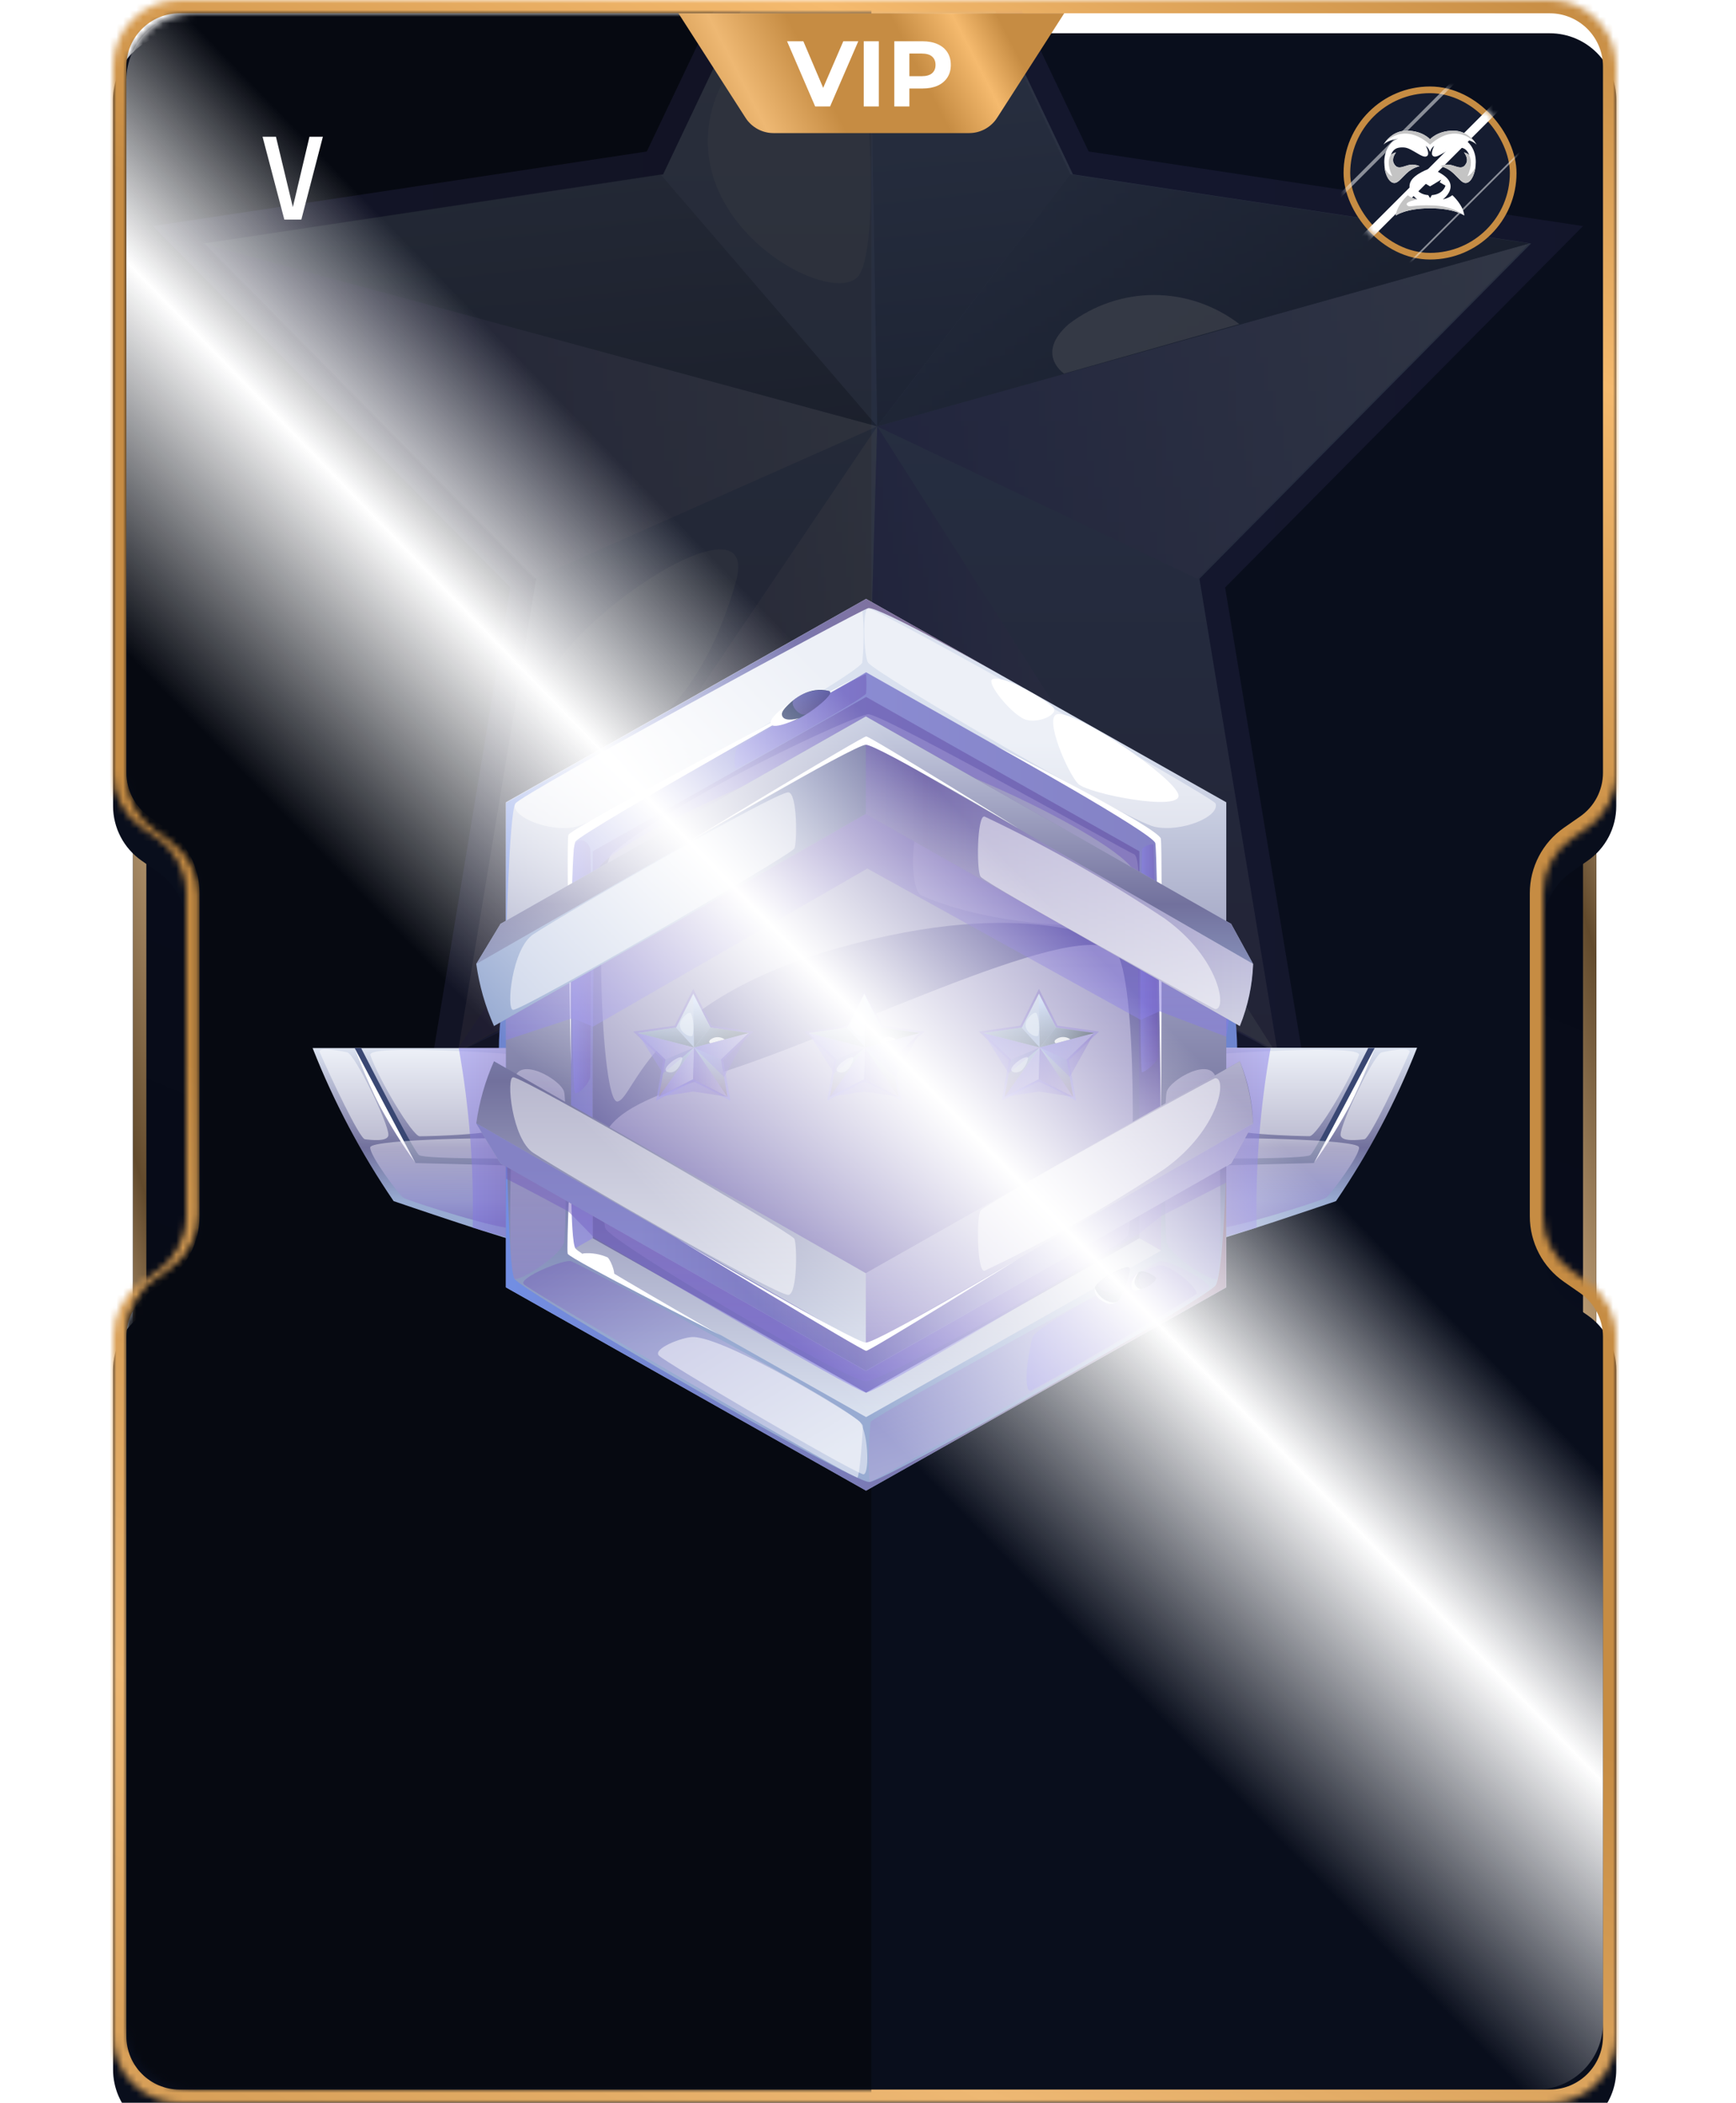 <svg width="261" height="316" viewBox="0 0 261 316" fill="none" xmlns="http://www.w3.org/2000/svg">
<g filter="url(#filter0_b_6297_50506)">
<path d="M25 309.983C22.239 309.983 20 307.745 20 304.983L20 12C20 9.238 22.239 7 25 7L57 7L57 309.983L25 309.983Z" fill="url(#paint0_linear_6297_50506)"/>
<path d="M25 308.983C22.791 308.983 21 307.193 21 304.983L21 12C21 9.791 22.791 8 25 8L56 8L56 308.983L25 308.983Z" stroke="url(#paint1_linear_6297_50506)" stroke-width="2"/>
</g>
<g filter="url(#filter1_b_6297_50506)">
<path d="M235 7C237.761 7 240 9.239 240 12L240 304.984C240 307.745 237.761 309.984 235 309.984L203 309.984L203 7L235 7Z" fill="url(#paint2_linear_6297_50506)"/>
<path d="M235 8C237.209 8 239 9.791 239 12L239 304.984C239 307.193 237.209 308.984 235 308.984L204 308.984L204 8L235 8Z" stroke="url(#paint3_linear_6297_50506)" stroke-width="2"/>
</g>
<mask id="path-5-inside-1_6297_50506" fill="white">
<path fill-rule="evenodd" clip-rule="evenodd" d="M17 10C17 4.477 21.477 0 27 0H233C238.523 0 243 4.477 243 10V116.123C243 119.396 241.398 122.462 238.711 124.332L236.289 126.016C233.602 127.885 232 130.952 232 134.225V157V160V182.775C232 186.048 233.602 189.115 236.289 190.984L238.711 192.668C241.398 194.538 243 197.604 243 200.877V306C243 311.523 238.523 316 233 316H27C21.477 316 17 311.523 17 306V200.877C17 197.604 18.602 194.538 21.289 192.668L23.711 190.984C26.398 189.115 28 186.048 28 182.775L28 160V157L28 134.225C28 130.952 26.398 127.885 23.711 126.016L21.289 124.332C18.602 122.462 17 119.396 17 116.123V10Z"/>
</mask>
<g filter="url(#filter2_i_6297_50506)">
<path fill-rule="evenodd" clip-rule="evenodd" d="M17 10C17 4.477 21.477 0 27 0H233C238.523 0 243 4.477 243 10V116.123C243 119.396 241.398 122.462 238.711 124.332L236.289 126.016C233.602 127.885 232 130.952 232 134.225V157V160V182.775C232 186.048 233.602 189.115 236.289 190.984L238.711 192.668C241.398 194.538 243 197.604 243 200.877V306C243 311.523 238.523 316 233 316H27C21.477 316 17 311.523 17 306V200.877C17 197.604 18.602 194.538 21.289 192.668L23.711 190.984C26.398 189.115 28 186.048 28 182.775L28 160V157L28 134.225C28 130.952 26.398 127.885 23.711 126.016L21.289 124.332C18.602 122.462 17 119.396 17 116.123V10Z" fill="#090E1C"/>
</g>
<path d="M28 160H30H28ZM28 157H26H28ZM21.289 124.332L22.431 122.69L21.289 124.332ZM21.289 192.668L20.147 191.026L21.289 192.668ZM238.711 192.668L237.569 194.31L238.711 192.668ZM23.711 126.016L22.569 127.658L23.711 126.016ZM236.289 126.016L235.147 124.374L236.289 126.016ZM238.711 124.332L239.853 125.974L238.711 124.332ZM236.289 190.984L237.431 189.342L236.289 190.984ZM23.711 190.984L24.853 192.626L23.711 190.984ZM233 -2H27V2H233V-2ZM245 116.123V10H241V116.123H245ZM237.431 127.658L239.853 125.974L237.569 122.69L235.147 124.374L237.431 127.658ZM234 157V134.225H230V157H234ZM234 160V157H230V160H234ZM234 182.775V160H230V182.775H234ZM239.853 191.026L237.431 189.342L235.147 192.626L237.569 194.31L239.853 191.026ZM245 306V200.877H241V306H245ZM27 318H233V314H27V318ZM15 200.877V306H19V200.877H15ZM22.431 194.31L24.853 192.626L22.569 189.342L20.147 191.026L22.431 194.31ZM30 182.775L30 160H26L26 182.775H30ZM30 160V157H26V160H30ZM30 157L30 134.225H26L26 157H30ZM24.853 124.374L22.431 122.69L20.147 125.974L22.569 127.658L24.853 124.374ZM15 10V116.123H19V10H15ZM22.431 122.69C20.282 121.194 19 118.741 19 116.123H15C15 120.051 16.923 123.73 20.147 125.974L22.431 122.69ZM19 200.877C19 198.259 20.282 195.806 22.431 194.31L20.147 191.026C16.923 193.27 15 196.949 15 200.877H19ZM27 314C22.582 314 19 310.418 19 306H15C15 312.627 20.373 318 27 318V314ZM241 306C241 310.418 237.418 314 233 314V318C239.627 318 245 312.627 245 306H241ZM237.569 194.31C239.718 195.806 241 198.259 241 200.877H245C245 196.949 243.077 193.27 239.853 191.026L237.569 194.31ZM30 134.225C30 130.297 28.077 126.618 24.853 124.374L22.569 127.658C24.718 129.153 26 131.606 26 134.225H30ZM235.147 124.374C231.923 126.618 230 130.297 230 134.225H234C234 131.606 235.282 129.153 237.431 127.658L235.147 124.374ZM241 116.123C241 118.741 239.718 121.194 237.569 122.69L239.853 125.974C243.077 123.73 245 120.051 245 116.123H241ZM230 182.775C230 186.703 231.923 190.382 235.147 192.626L237.431 189.342C235.282 187.847 234 185.394 234 182.775H230ZM27 -2C20.373 -2 15 3.373 15 10H19C19 5.582 22.582 2 27 2V-2ZM24.853 192.626C28.077 190.382 30 186.703 30 182.775H26C26 185.394 24.718 187.847 22.569 189.342L24.853 192.626ZM233 2C237.418 2 241 5.582 241 10H245C245 3.373 239.627 -2 233 -2V2Z" fill="url(#paint4_linear_6297_50506)" mask="url(#path-5-inside-1_6297_50506)"/>
<mask id="mask0_6297_50506" style="mask-type:alpha" maskUnits="userSpaceOnUse" x="19" y="2" width="222" height="312">
<path fill-rule="evenodd" clip-rule="evenodd" d="M19 12C19 6.477 23.477 2 29 2H231C236.523 2 241 6.477 241 12V116.602C241 119.867 239.406 122.927 236.73 124.798L234.465 126.382C231.789 128.253 230.195 131.312 230.195 134.577V157.013V159.975V182.41C230.195 185.675 231.789 188.735 234.465 190.606L236.73 192.19C239.406 194.061 241 197.12 241 200.385V304C241 309.523 236.523 314 231 314H29C23.477 314 19 309.523 19 304V200.386C19 197.121 20.594 194.062 23.27 192.191L25.537 190.606C28.213 188.735 29.807 185.675 29.807 182.41L29.807 157.013L29.807 134.577C29.807 131.312 28.213 128.253 25.537 126.382L23.27 124.796C20.594 122.925 19 119.866 19 116.601V12Z" fill="#090E1C"/>
</mask>
<g mask="url(#mask0_6297_50506)">
<rect x="18" y="317" width="317" height="113" transform="rotate(-90 18 317)" fill="#060911"/>
<g style="mix-blend-mode:hard-light" opacity="0.2">
<path style="mix-blend-mode:multiply" opacity="0.5" d="M130.461 128.767L64.028 165L76.73 88.281L23 33.972L97.244 22.767L130.461 -47L163.677 22.767L238 33.972L184.191 88.281L196.894 165L130.461 128.767Z" fill="url(#paint5_linear_6297_50506)"/>
<path d="M230.195 36.59L194.375 31.192L184.591 29.72L161.316 26.203L130.467 -38.575L99.696 26.203L30.738 36.59L80.603 86.973L68.847 158.13L130.467 124.514L192.087 158.13L180.331 86.973L230.195 36.59Z" fill="url(#paint6_linear_6297_50506)"/>
<path style="mix-blend-mode:multiply" opacity="0.5" d="M30.43 36.591L131.894 64.072L80.294 86.974L30.43 36.591Z" fill="url(#paint7_linear_6297_50506)"/>
<path style="mix-blend-mode:multiply" opacity="0.5" d="M229.875 36.591L131.883 64.072L180.011 86.974L229.875 36.591Z" fill="url(#paint8_linear_6297_50506)"/>
<path style="mix-blend-mode:multiply" opacity="0.5" d="M130.144 124.516L131.88 64.073L68.445 158.132L130.144 124.516Z" fill="url(#paint9_linear_6297_50506)"/>
<path style="mix-blend-mode:multiply" opacity="0.5" d="M191.772 158.132L131.888 64.073L130.152 124.516L191.772 158.132Z" fill="url(#paint10_linear_6297_50506)"/>
<path style="mix-blend-mode:color-dodge" opacity="0.5" d="M130.152 -38.575L131.888 64.071L160.923 26.203L130.152 -38.575Z" fill="url(#paint11_linear_6297_50506)"/>
<path style="mix-blend-mode:color-dodge" opacity="0.5" d="M229.875 36.59L131.883 64.072L160.918 26.203L229.875 36.59Z" fill="url(#paint12_linear_6297_50506)"/>
<path style="mix-blend-mode:color-dodge" opacity="0.5" d="M229.875 36.59L131.883 64.072L160.918 26.203L229.875 36.59Z" fill="url(#paint13_linear_6297_50506)"/>
<path style="mix-blend-mode:color-dodge" opacity="0.5" d="M99.309 26.203L131.894 64.072L30.43 36.59L99.309 26.203Z" fill="url(#paint14_linear_6297_50506)"/>
<g style="mix-blend-mode:color-dodge" opacity="0.8">
<path d="M160.686 48.697C155.558 53.195 159.976 56.14 159.976 56.14L186.328 48.697C182.614 45.86 178.121 44.33 173.507 44.33C168.894 44.33 164.401 45.86 160.686 48.697Z" fill="white"/>
</g>
<path style="mix-blend-mode:multiply" opacity="0.5" d="M68.848 158.131C68.848 158.131 115.556 135.312 130.468 128.932L192.246 158.131L130.626 124.516L68.848 158.131Z" fill="url(#paint15_linear_6297_50506)"/>
<g style="mix-blend-mode:soft-light" opacity="0.4">
<path d="M107.498 14.998C100.95 33.809 125.961 46.978 129.274 41.17C132.588 35.363 130.537 3.056 126.276 -1.36C122.016 -5.777 110.181 7.309 107.498 14.998Z" fill="#F7FFFF"/>
</g>
<g style="mix-blend-mode:soft-light" opacity="0.4">
<path d="M87.068 111.592C100.402 113.392 107.818 97.77 110.737 87.055C115.077 69.634 63.003 108.157 87.068 111.592Z" fill="#F7FFFF"/>
</g>
</g>
</g>
<g filter="url(#filter3_f_6297_50506)">
<ellipse cx="130.5" cy="158" rx="55.5" ry="52" fill="#6E85CF"/>
</g>
<rect x="202" y="13" width="26" height="26" rx="13" fill="#151C30"/>
<rect x="202.5" y="13.5" width="25" height="25" rx="12.5" stroke="#C68C43"/>
<g style="mix-blend-mode:soft-light">
<mask id="mask1_6297_50506" style="mask-type:alpha" maskUnits="userSpaceOnUse" x="202" y="13" width="26" height="26">
<rect x="202" y="13" width="26" height="26" rx="13" fill="#101520"/>
</mask>
<g mask="url(#mask1_6297_50506)">
<g filter="url(#filter4_f_6297_50506)">
<path d="M198.387 42.666L231.147 9.906" stroke="white" stroke-width="0.52"/>
</g>
<g filter="url(#filter5_f_6297_50506)">
<path d="M193.73 47.32L235.798 5.252" stroke="white" stroke-width="1.3"/>
</g>
<g filter="url(#filter6_f_6297_50506)">
<path d="M193.73 47.32L235.798 5.252" stroke="white" stroke-width="1.3"/>
</g>
<g opacity="0.5" filter="url(#filter7_f_6297_50506)">
<path d="M193.188 37.7L225.947 4.94" stroke="white" stroke-width="0.52"/>
</g>
<g opacity="0.5" filter="url(#filter8_f_6297_50506)">
<path d="M202 49.426L234.76 16.666" stroke="white" stroke-width="0.26"/>
</g>
</g>
</g>
<path d="M218.353 29.332C217.693 29.835 216.932 29.956 216.932 29.956C217.47 29.564 218.51 28.464 217.907 27.271C217.304 26.077 215.001 25.304 215.001 25.304C215.001 25.304 212.699 26.078 212.094 27.271C211.49 28.464 212.531 29.564 213.07 29.956C213.07 29.956 212.308 29.835 211.649 29.331C211.649 29.331 210.033 30.748 209.848 32.39C209.848 32.39 211.324 31.299 215.001 31.299C218.678 31.299 220.155 32.39 220.155 32.39C219.968 30.749 218.353 29.332 218.353 29.332ZM215.271 29.322L215.001 29.77L214.732 29.322C212.996 29.192 212.68 27.896 212.68 27.896L213.543 27.393L213.309 26.983L214.999 28.008L216.692 26.983L216.458 27.393L217.321 27.896C217.321 27.896 217.006 29.192 215.27 29.322H215.271Z" fill="white"/>
<path d="M219.754 20.824C219.754 20.824 221.275 21 222 21.735C222 21.735 220.877 19.635 218.5 19.635C216.123 19.635 215 20.926 215 20.926C215 20.926 213.877 19.635 211.5 19.635C209.124 19.635 208 21.735 208 21.735C208.724 21 210.247 20.824 210.247 20.824C209.04 21.178 208.11 22.62 208.121 24.346C208.131 26.073 208.798 27.31 209.458 27.469C210.117 27.628 210.469 26.995 211.454 26.064C212.438 25.133 213.44 24.986 213.44 24.986C212.447 24.54 211.788 24.8 211.128 25.014C210.469 25.227 209.931 25.302 209.55 24.531C209.17 23.76 209.894 22.914 209.894 22.914C209.485 22.979 209.096 23.305 209.096 23.305C209.467 22.422 209.94 22.18 210.711 22.152C211.481 22.125 211.834 22.329 212.642 22.784C213.449 23.24 214.155 23.769 214.573 23.425C214.991 23.081 214.369 21.92 214.369 21.92C214.824 22.218 215 22.84 215 22.84C215 22.84 215.177 22.218 215.631 21.92C215.631 21.92 215.007 23.081 215.427 23.425C215.847 23.769 216.551 23.239 217.358 22.784C218.166 22.329 218.519 22.125 219.289 22.152C220.06 22.18 220.533 22.424 220.903 23.306C220.903 23.306 220.513 22.981 220.105 22.915C220.105 22.915 220.829 23.761 220.449 24.532C220.068 25.303 219.53 25.229 218.871 25.015C218.211 24.801 217.552 24.541 216.558 24.987C216.558 24.987 217.561 25.136 218.545 26.065C219.529 26.994 219.882 27.626 220.541 27.47C221.201 27.314 221.868 26.076 221.879 24.348C221.889 22.619 220.96 21.178 219.754 20.824Z" fill="white"/>
<path d="M218.503 19.635C216.124 19.635 214.999 20.936 214.999 20.936C214.999 20.936 213.874 19.635 211.495 19.635C209.724 19.635 208.648 20.806 208.215 21.404C209.141 20.495 211.616 18.762 215 21.739C218.385 18.762 220.859 20.495 221.786 21.404C221.35 20.806 220.274 19.635 218.503 19.635Z" fill="#C4C4C4"/>
<path d="M211.094 25.007C210.433 25.221 209.893 25.296 209.512 24.522C209.13 23.748 209.856 22.898 209.856 22.898C209.528 22.951 209.212 23.17 209.1 23.256C208.767 23.812 208.537 24.82 209.319 26.476C209.319 26.476 208.65 26.278 208.129 25.121C208.299 26.437 208.861 27.336 209.419 27.47C210.08 27.627 210.433 26.994 211.42 26.059C212.407 25.124 213.411 24.977 213.411 24.977C212.415 24.531 211.754 24.792 211.094 25.007Z" fill="#C4C4C4"/>
<path d="M220.62 26.475C221.41 24.8 221.167 23.788 220.83 23.236C220.7 23.141 220.405 22.947 220.099 22.898C220.099 22.898 220.825 23.747 220.443 24.521C220.062 25.295 219.523 25.22 218.863 25.006C218.203 24.791 217.542 24.53 216.547 24.978C216.547 24.978 217.551 25.127 218.537 26.059C219.523 26.992 219.876 27.627 220.536 27.47C221.098 27.335 221.666 26.418 221.829 25.08C221.306 26.273 220.62 26.475 220.62 26.475Z" fill="#C4C4C4"/>
<path d="M220.152 32.371C219.559 31.916 218.047 30.979 215.54 30.875C212.211 30.736 211.904 31.279 211.528 30.805C211.152 30.331 213.07 29.964 213.07 29.964C213.07 29.964 212.308 29.843 211.649 29.341C211.649 29.341 210.033 30.754 209.848 32.39C209.848 32.39 211.324 31.302 215.001 31.302C218.678 31.302 220.155 32.39 220.155 32.39C220.154 32.385 220.153 32.377 220.152 32.371Z" fill="#C4C4C4"/>
<path d="M78.684 186.675C78.556 187.12 59.181 180.493 59.181 180.493C54.264 173.29 50.179 165.577 47 157.494H80.08L78.684 186.675Z" fill="url(#paint16_linear_6297_50506)"/>
<path d="M53.312 157.494C53.312 157.494 61.034 173.073 62.459 174.771L79.17 175.203V174.089C79.17 174.089 63.869 174.215 63 173.574C62.131 172.934 54.295 157.494 54.295 157.494H53.312Z" fill="#394773"/>
<path d="M53.312 157.494L62.459 174.771C60.476 172.003 58.672 169.115 57.059 166.126C55.022 162.13 53.312 157.494 53.312 157.494Z" fill="white"/>
<g style="mix-blend-mode:soft-light" opacity="0.5">
<path d="M55.675 158.553C56.971 162.27 62.043 170.749 63.097 170.749C64.151 170.749 76.432 170.54 77.557 168.813C78.683 167.087 79.666 158.734 78.683 158.567C77.7 158.4 55.105 156.826 55.675 158.553Z" fill="white"/>
</g>
<g style="mix-blend-mode:soft-light" opacity="0.5">
<path d="M48.081 158.135C49.663 161.796 54.05 171.082 54.863 171.194C55.675 171.305 58.396 171.639 58.396 170.525C58.396 168.743 53.338 158.371 52.199 158.135C51.059 157.898 47.697 157.244 48.081 158.135Z" fill="white"/>
</g>
<path style="mix-blend-mode:multiply" opacity="0.5" d="M55.663 172.405C55.521 173.56 59.938 179.505 60.664 179.992C61.391 180.479 76.25 185.157 77.219 184.489C78.187 183.821 78.714 171.555 77.902 171.193C77.09 170.831 55.834 171.138 55.663 172.405Z" fill="url(#paint17_linear_6297_50506)"/>
<path style="mix-blend-mode:multiply" opacity="0.5" d="M68.969 157.495C70.567 166.405 71.268 175.447 71.063 184.49L78.685 186.676L80.109 157.439L68.969 157.495Z" fill="url(#paint18_linear_6297_50506)"/>
<path d="M181.3 186.676C181.442 187.121 200.86 180.494 200.86 180.494C205.788 173.275 209.878 165.543 213.055 157.439H179.918L181.3 186.676Z" fill="url(#paint19_linear_6297_50506)"/>
<path d="M206.688 157.494C206.688 157.494 198.952 173.073 197.542 174.771L180.816 175.203V174.089C180.816 174.089 196.131 174.215 197 173.574C197.869 172.934 205.705 157.494 205.705 157.494H206.688Z" fill="#394773"/>
<path d="M206.689 157.494L197.543 174.771C199.525 172.005 201.323 169.117 202.928 166.126C204.965 162.13 206.689 157.494 206.689 157.494Z" fill="white"/>
<g style="mix-blend-mode:soft-light" opacity="0.5">
<path d="M204.325 158.552C203.042 162.269 197.956 170.734 196.888 170.734C195.819 170.734 183.568 170.525 182.428 168.798C181.288 167.072 180.334 158.719 181.302 158.552C182.271 158.385 204.894 156.826 204.325 158.552Z" fill="white"/>
</g>
<g style="mix-blend-mode:soft-light" opacity="0.5">
<path d="M211.904 158.135C210.323 161.796 205.949 171.082 205.137 171.194C204.325 171.305 201.59 171.639 201.547 170.525C201.547 168.743 206.604 158.371 207.744 158.135C208.884 157.898 212.26 157.244 211.904 158.135Z" fill="white"/>
</g>
<path style="mix-blend-mode:multiply" opacity="0.5" d="M204.324 172.405C204.481 173.56 200.05 179.505 199.338 179.992C198.625 180.479 183.766 185.157 182.769 184.489C181.772 183.821 181.344 171.555 182.099 171.193C182.854 170.831 204.167 171.138 204.324 172.405Z" fill="url(#paint20_linear_6297_50506)"/>
<path style="mix-blend-mode:multiply" opacity="0.5" d="M191.03 157.495C189.432 166.405 188.73 175.447 188.936 184.49L181.3 186.676L179.875 157.439L191.03 157.495Z" fill="url(#paint21_linear_6297_50506)"/>
<path d="M130.213 90L76.062 120.559V193.455L130.213 224L184.364 193.455V120.559L130.213 90Z" fill="url(#paint22_linear_6297_50506)"/>
<path d="M85.852 187.928V126.073L130.215 101.055L174.564 126.073V187.928L130.215 212.946L85.852 187.928Z" fill="url(#paint23_linear_6297_50506)"/>
<path d="M89.113 186.076V127.924L130.214 104.729L171.301 127.924V186.076L130.214 209.27L89.113 186.076Z" fill="#736FA8"/>
<g style="mix-blend-mode:soft-light" opacity="0.5">
<path d="M77.417 120.74C76.747 122.703 82.503 125.112 86.549 124.249C90.595 123.386 128.718 101.542 129.63 99.593C129.909 96.866 129.909 94.119 129.63 91.393C128.305 91.393 77.745 119.794 77.417 120.74Z" fill="white"/>
</g>
<g style="mix-blend-mode:soft-light" opacity="0.5">
<path d="M182.756 120.74C183.425 122.703 177.67 125.112 173.61 124.249C169.549 123.386 131.81 101.333 130.528 99.593C129.859 98.688 129.631 91.393 130.528 91.393C131.867 91.393 182.428 119.794 182.756 120.74Z" fill="white"/>
</g>
<path style="mix-blend-mode:multiply" opacity="0.5" d="M77.36 162.199C76.99 164.385 76.106 191.979 77.36 192.187C78.614 192.396 84.483 188.47 84.811 186.619C85.138 184.767 85.252 165.889 84.811 164.079C84.369 162.269 77.958 158.566 77.36 162.199Z" fill="url(#paint24_linear_6297_50506)"/>
<path style="mix-blend-mode:multiply" opacity="0.5" d="M182.854 162.199C183.21 164.385 184.108 191.979 182.854 192.187C181.601 192.396 175.731 188.47 175.403 186.619C175.076 184.767 174.962 165.889 175.403 164.079C175.845 162.269 182.242 158.566 182.854 162.199Z" fill="url(#paint25_linear_6297_50506)"/>
<path style="mix-blend-mode:multiply" opacity="0.5" d="M78.713 192.941C79.368 193.887 128.148 222.066 128.875 222.066C129.245 222.066 129.73 215.104 129.73 214.283C129.73 212.097 86.606 189.725 85.851 189.516C84.739 189.209 78.058 191.98 78.713 192.941Z" fill="url(#paint26_linear_6297_50506)"/>
<path style="mix-blend-mode:multiply" opacity="0.5" d="M181.787 193.678C181.132 194.624 131.454 222.705 130.714 222.705C130.531 219.694 130.588 216.673 130.884 213.67C132.452 212.124 173.624 189.724 174.351 189.515C175.462 189.209 182.457 192.717 181.787 193.678Z" fill="url(#paint27_linear_6297_50506)"/>
<path style="mix-blend-mode:multiply" opacity="0.5" d="M90.992 184.53C88.142 168.422 89.709 167.406 110.167 160.598C130.625 153.79 165.23 136.234 168.265 143.892C171.299 151.549 170.259 183.945 169.575 185.658C168.891 187.37 133.161 207.502 130.212 207.557C127.263 207.613 91.319 186.34 90.992 184.53Z" fill="url(#paint28_linear_6297_50506)"/>
<g style="mix-blend-mode:soft-light" opacity="0.3">
<path d="M170.418 128.327C169.705 128.146 132.565 107.18 130.527 107.333C128.49 107.486 102.661 119.306 92.062 128.216C89.213 130.597 90.267 166.181 92.874 165.527C95.481 164.873 97.433 150.491 126.168 142.417C154.404 134.551 166.671 141.358 169.776 142.597C170.645 142.904 172.07 128.717 170.418 128.327Z" fill="white"/>
</g>
<path style="mix-blend-mode:multiply" opacity="0.5" d="M85.852 187.927V126.071L130.215 101.012L174.564 126.071V187.927L171.302 186.062C171.302 186.062 171.501 132.309 170.319 130.624C166.045 124.61 133.278 109.978 127.893 111.606C122.508 113.235 93.217 125.431 89.94 130.527C88.843 132.253 89.114 186.076 89.114 186.076L85.852 187.927Z" fill="url(#paint29_linear_6297_50506)"/>
<g style="mix-blend-mode:soft-light" opacity="0.2">
<path d="M138.503 134.549C149.544 139.478 166.198 139.561 167.723 138.614C169.247 137.668 170.259 130.748 167.865 129.579C165.472 128.409 146.495 118.539 141.495 119.597C136.494 120.655 136.537 133.644 138.503 134.549Z" fill="white"/>
</g>
<path d="M76.062 142.765C76.062 142.598 76.533 122.202 77.487 120.74C78.442 119.278 129.045 91.796 130.527 91.392C132.008 90.989 150.999 101.736 150.999 101.736L130.213 90L76.077 120.629L76.062 142.765Z" fill="url(#paint30_linear_6297_50506)"/>
<path d="M149.574 111.983C149.574 111.983 173.366 125.209 173.694 126.699C174.021 128.189 174.548 168.159 174.548 168.159C174.548 168.159 174.776 127.785 174.548 126.073C174.32 124.36 149.574 111.983 149.574 111.983Z" fill="white"/>
<path d="M85.849 159.973C85.849 159.973 85.066 126.56 85.465 125.446C85.864 124.332 130.213 101.055 130.213 101.055C130.213 101.055 87.388 124.973 86.505 126.49C85.621 128.008 85.849 159.973 85.849 159.973Z" fill="white"/>
<path style="mix-blend-mode:multiply" d="M76.062 193.455L130.199 224L184.336 193.455V176.846C184.336 176.846 183.88 191.339 182.769 193.149C181.657 194.958 133.191 222.524 130.712 222.705C128.233 222.886 78.655 194.109 77.359 192.188C76.062 190.267 76.062 156.297 76.062 156.297V193.455Z" fill="url(#paint31_linear_6297_50506)"/>
<path d="M85.851 172.14C85.851 172.14 85.694 186.396 86.507 187.593C87.319 188.79 108.361 200.666 108.361 200.666C108.361 200.666 85.566 189.152 85.353 188.401C85.139 187.649 85.851 172.14 85.851 172.14Z" fill="white"/>
<g style="mix-blend-mode:soft-light" opacity="0.5">
<path d="M104.172 200.917C102.577 200.917 98.103 202.671 99.058 203.701C100.012 204.732 126.696 220.408 129.731 221.536C130.728 221.898 130.628 215.688 129.303 213.684C128.733 212.834 109.13 200.903 104.172 200.917Z" fill="white"/>
</g>
<path d="M149.276 102.029C147.98 102.377 152.325 107.723 154.391 108.196C156.456 108.67 159.292 107.236 158.309 106.261C157.326 105.287 151.299 101.5 149.276 102.029Z" fill="white"/>
<path d="M158.905 107.333C156.939 107.848 160.572 116.299 162.125 117.802C163.678 119.306 177.511 121.979 177.184 119.501C176.856 117.023 161.683 106.609 158.905 107.333Z" fill="white"/>
<path style="mix-blend-mode:multiply" opacity="0.5" d="M155.189 201.057C154.02 206.028 154.206 208.965 154.861 208.993C155.516 209.021 179.194 195.071 179.835 194.486C180.476 193.901 176.045 189.878 174.208 190.156C172.37 190.435 155.616 199.192 155.189 201.057Z" fill="url(#paint32_linear_6297_50506)"/>
<path style="mix-blend-mode:multiply" opacity="0.5" d="M88.726 127.493C88.156 125.822 86.404 125.836 86.247 127.701C86.09 129.567 85.805 164.219 86.504 164.275C87.202 164.33 88.669 162.632 88.726 161.838C88.783 161.045 88.997 128.3 88.726 127.493Z" fill="url(#paint33_linear_6297_50506)"/>
<path style="mix-blend-mode:multiply" opacity="0.5" d="M171.701 127.714C171.601 128.369 171.259 161.127 171.701 161.127C172.142 161.127 174.094 159.582 174.094 158.789C174.094 157.995 173.596 127.06 173.382 126.907C173.168 126.754 171.772 127.172 171.701 127.714Z" fill="url(#paint34_linear_6297_50506)"/>
<path style="mix-blend-mode:multiply" opacity="0.5" d="M130.214 104.2C130.214 104.84 111.123 115.477 110.682 115.477C110.24 115.477 110.397 112.609 111.01 112.219C111.622 111.829 130.071 100.97 130.214 101.332C130.278 102.287 130.278 103.245 130.214 104.2Z" fill="url(#paint35_linear_6297_50506)"/>
<path d="M169.59 190.406C168.379 190.406 164.262 192.703 164.576 193.845C164.889 194.987 167.425 196.226 168.08 195.557C168.736 194.889 170.388 190.434 169.59 190.406Z" fill="#394773"/>
<path d="M171.172 191.214C170.745 191.59 169.833 192.926 170.702 193.58C171.571 194.235 174.136 192.508 173.751 192.007C173.366 191.506 171.7 190.726 171.172 191.214Z" fill="#394773"/>
<path style="mix-blend-mode:multiply" opacity="0.5" d="M165.248 192.69C164.236 194.083 168.396 194.932 168.938 193.804C169.479 192.676 170.362 190.282 169.664 190.407C168.062 190.899 166.565 191.673 165.248 192.69Z" fill="url(#paint36_linear_6297_50506)"/>
<path d="M164.59 193.511C164.878 194.291 165.438 194.946 166.171 195.362C167.14 195.919 167.966 195.794 168.223 195.362C167.981 195.642 167.649 195.833 167.281 195.903C166.914 195.974 166.532 195.921 166.2 195.752C164.22 194.875 164.59 193.511 164.59 193.511Z" fill="#DAE1EF"/>
<path style="mix-blend-mode:multiply" opacity="0.5" d="M171.627 191.241C170.686 192.23 171.413 193.664 171.94 193.58C172.467 193.496 174.049 192.48 173.749 192.007C173.45 191.533 171.826 191.032 171.627 191.241Z" fill="url(#paint37_linear_6297_50506)"/>
<path d="M171.172 191.213C171.172 191.213 170.303 192.368 170.645 193.037C170.987 193.705 171.486 193.705 171.486 193.705C171.486 193.705 170.374 194.331 170.161 193.594C169.805 192.299 171.172 191.213 171.172 191.213Z" fill="#DAE1EF"/>
<path d="M124.628 103.839C121.778 103.088 119.357 104.925 118.074 106.345C116.792 107.765 117.519 108.615 119.129 108.336C120.738 108.058 125.867 104.16 124.628 103.839Z" fill="#394773"/>
<path style="mix-blend-mode:multiply" opacity="0.5" d="M124.629 103.838C123.712 103.658 122.765 103.68 121.857 103.904C120.95 104.129 120.106 104.548 119.386 105.133C118.603 105.815 120.141 107.736 121.196 107.332C122.25 106.929 125.541 104.13 124.629 103.838Z" fill="url(#paint38_linear_6297_50506)"/>
<path d="M118.817 105.606C118.817 105.606 115.526 107.723 115.882 108.767C116.239 109.811 120.156 107.904 120.156 107.904C120.156 107.904 118.105 108.558 117.635 107.667C117.165 106.776 118.817 105.606 118.817 105.606Z" fill="white"/>
<path d="M87.747 188.345C86.194 188.721 90.795 191.812 91.878 191.979C92.961 192.146 91.878 189.431 91.365 188.958C90.233 188.452 88.987 188.241 87.747 188.345Z" fill="white"/>
<path d="M130.173 191.325L74.27 159.472C72.947 162.446 72.05 165.585 71.606 168.799L75.253 174.828L130.173 205.999L185.093 174.828L188.398 168.799C188.299 165.6 187.623 162.442 186.404 159.472L130.173 191.325Z" fill="url(#paint39_linear_6297_50506)"/>
<path d="M75.253 174.827L71.606 168.799L130.173 202.323L188.398 168.799L185.093 174.827L130.173 205.999L75.253 174.827Z" fill="url(#paint40_linear_6297_50506)"/>
<path style="mix-blend-mode:multiply" opacity="0.5" d="M71.606 168.799L75.253 174.827L76.079 175.328V177.11C76.079 177.11 79.213 178.684 85.368 181.997C85.567 182.108 89.228 185.895 89.228 185.895C89.228 185.895 128.777 209.27 130.215 209.27C132.053 209.27 171.317 185.366 171.317 185.366C171.317 185.366 174.365 182.86 174.665 182.693L184.366 177.709V175.231L185.093 174.827L188.398 168.799L130.173 202.323L71.606 168.799Z" fill="url(#paint41_linear_6297_50506)"/>
<path style="mix-blend-mode:multiply" opacity="0.5" d="M130.172 191.325V202.324L188.397 168.799C188.244 165.606 187.571 162.457 186.403 159.472L130.172 191.325Z" fill="url(#paint42_linear_6297_50506)"/>
<g style="mix-blend-mode:soft-light" opacity="0.5">
<path d="M77.144 161.88C76.076 161.88 76.945 171.138 80.193 173.254C85.364 176.637 116.464 194.555 118.502 194.583C119.926 194.583 119.841 186.731 119.413 186.132C118.616 184.977 78.74 161.88 77.144 161.88Z" fill="white"/>
</g>
<g style="mix-blend-mode:soft-light" opacity="0.5">
<path d="M147.452 181.885C146.783 182.567 146.868 191.213 148.022 190.962C157.411 186.503 166.458 181.384 175.091 175.648C183.382 169.689 184.55 161.851 182.684 162.018C182.656 161.879 148.849 180.493 147.452 181.885Z" fill="white"/>
</g>
<path d="M101.691 186.062C101.691 186.062 128.446 201.753 130.184 201.753C131.922 201.753 153.264 189.07 153.264 189.07C153.264 189.07 130.84 202.992 130.227 202.992C129.615 202.992 101.691 186.062 101.691 186.062Z" fill="white"/>
<path d="M130.173 122.314L74.27 154.182C72.948 151.207 72.052 148.068 71.606 144.854L75.253 138.826L130.173 107.654L185.093 138.826L188.398 144.854C188.297 148.054 187.622 151.211 186.404 154.182L130.173 122.314Z" fill="url(#paint43_linear_6297_50506)"/>
<path d="M75.253 138.826L71.606 144.854L130.173 111.316L188.398 144.854L185.093 138.826L130.173 107.654L75.253 138.826Z" fill="url(#paint44_linear_6297_50506)"/>
<path style="mix-blend-mode:multiply" opacity="0.5" d="M130.172 122.315V111.316L188.397 144.855C188.244 148.048 187.571 151.197 186.403 154.182L130.172 122.315Z" fill="url(#paint45_linear_6297_50506)"/>
<g style="mix-blend-mode:soft-light" opacity="0.5">
<path d="M77.144 151.757C76.076 151.757 76.945 142.513 80.193 140.383C85.364 137 116.464 119.082 118.502 119.068C119.926 119.068 119.841 126.906 119.413 127.519C118.616 128.675 78.74 151.757 77.144 151.757Z" fill="white"/>
</g>
<g style="mix-blend-mode:soft-light" opacity="0.5">
<path d="M147.452 131.766C146.783 131.083 146.868 122.438 148.022 122.702C157.418 127.151 166.465 132.269 175.091 138.017C183.382 143.961 184.55 151.799 182.684 151.632C182.656 151.758 148.849 133.227 147.452 131.766Z" fill="white"/>
</g>
<path d="M101.691 127.59C101.691 127.59 128.446 111.914 130.184 111.914C131.922 111.914 153.264 124.583 153.264 124.583C153.264 124.583 130.84 110.661 130.227 110.661C129.615 110.661 101.691 127.59 101.691 127.59Z" fill="white"/>
<path style="mix-blend-mode:multiply" opacity="0.5" d="M76.062 153.166L130.171 122.314L184.763 153.249L184.364 155.783L174.335 151.968L171.485 153.249L130.399 130.515L89.155 154.28L86.078 152.999L76.062 156.298V153.166Z" fill="url(#paint46_linear_6297_50506)"/>
<path style="mix-blend-mode:multiply" opacity="0.5" d="M104.228 162.52L98.643 165.402L99.711 159.318L95.195 155.016L101.435 154.125L104.228 148.598L107.02 154.125L113.26 155.016L108.744 159.318L109.812 165.402L104.228 162.52Z" fill="url(#paint47_linear_6297_50506)"/>
<path d="M112.563 155.238L109.571 154.821L108.745 154.695L106.807 154.417L104.229 149.321L101.65 154.417L95.894 155.238L100.055 159.206L99.072 164.817L104.229 162.171L109.372 164.817L108.389 159.206L112.563 155.238Z" fill="url(#paint48_linear_6297_50506)"/>
<path style="mix-blend-mode:multiply" opacity="0.5" d="M95.867 155.24L104.344 157.412L100.041 159.208L95.867 155.24Z" fill="url(#paint49_linear_6297_50506)"/>
<path style="mix-blend-mode:multiply" opacity="0.5" d="M112.535 155.24L104.344 157.412L108.361 159.208L112.535 155.24Z" fill="url(#paint50_linear_6297_50506)"/>
<path style="mix-blend-mode:multiply" opacity="0.5" d="M104.2 162.172L104.343 157.41L99.043 164.817L104.2 162.172Z" fill="url(#paint51_linear_6297_50506)"/>
<path style="mix-blend-mode:multiply" opacity="0.5" d="M109.342 164.817L104.342 157.41L104.199 162.172L109.342 164.817Z" fill="url(#paint52_linear_6297_50506)"/>
<path style="mix-blend-mode:color-dodge" opacity="0.5" d="M104.199 149.321L104.342 157.41L106.778 154.417L104.199 149.321Z" fill="url(#paint53_linear_6297_50506)"/>
<path style="mix-blend-mode:color-dodge" opacity="0.5" d="M112.535 155.238L104.344 157.41L106.78 154.417L112.535 155.238Z" fill="url(#paint54_linear_6297_50506)"/>
<path style="mix-blend-mode:color-dodge" opacity="0.5" d="M112.535 155.238L104.344 157.41L106.78 154.417L112.535 155.238Z" fill="url(#paint55_linear_6297_50506)"/>
<path style="mix-blend-mode:color-dodge" opacity="0.5" d="M101.623 154.417L104.344 157.41L95.867 155.238L101.623 154.417Z" fill="url(#paint56_linear_6297_50506)"/>
<g style="mix-blend-mode:color-dodge" opacity="0.8">
<path d="M106.835 156.2C106.408 156.548 106.764 156.785 106.764 156.785L108.972 156.2C108.663 155.976 108.289 155.855 107.904 155.855C107.519 155.855 107.145 155.976 106.835 156.2Z" fill="white"/>
</g>
<path style="mix-blend-mode:multiply" opacity="0.5" d="M99.086 164.818C99.086 164.818 102.989 163.022 104.229 162.521L109.372 164.818L104.229 162.173L99.086 164.818Z" fill="url(#paint57_linear_6297_50506)"/>
<path style="mix-blend-mode:multiply" opacity="0.5" d="M95.867 155.24L104.344 157.412L99.685 161.324L95.867 155.24Z" fill="url(#paint58_linear_6297_50506)"/>
<path style="mix-blend-mode:multiply" opacity="0.5" d="M112.535 155.24L104.344 157.412L108.86 161.839L112.535 155.24Z" fill="url(#paint59_linear_6297_50506)"/>
<path style="mix-blend-mode:multiply" opacity="0.5" d="M99.07 164.817L104.342 157.41L109.371 164.817L104.228 164.023L99.07 164.817Z" fill="url(#paint60_linear_6297_50506)"/>
<g style="mix-blend-mode:soft-light" opacity="0.4">
<path d="M102.304 153.54C101.763 155.03 103.843 156.06 104.128 155.601C104.364 154.486 104.28 153.33 103.886 152.259C103.53 151.911 102.561 152.928 102.304 153.54Z" fill="#F7FFFF"/>
</g>
<g style="mix-blend-mode:soft-light" opacity="0.4">
<path d="M100.609 161.142C101.706 161.295 102.332 160.056 102.56 159.206C102.945 157.842 98.585 160.877 100.609 161.142Z" fill="#F7FFFF"/>
</g>
<path style="mix-blend-mode:multiply" opacity="0.5" d="M156.2 162.52L150.616 165.402L151.684 159.318L147.168 155.016L153.408 154.125L156.2 148.598L158.993 154.125L165.233 155.016L160.716 159.318L161.785 165.402L156.2 162.52Z" fill="url(#paint61_linear_6297_50506)"/>
<path d="M164.532 155.238L161.526 154.821L160.714 154.695L158.776 154.417L156.197 149.321L153.619 154.417L147.863 155.238L152.023 159.206L151.04 164.817L156.197 162.171L161.34 164.817L160.357 159.206L164.532 155.238Z" fill="url(#paint62_linear_6297_50506)"/>
<path style="mix-blend-mode:multiply" opacity="0.5" d="M147.836 155.24L156.313 157.412L151.996 159.208L147.836 155.24Z" fill="url(#paint63_linear_6297_50506)"/>
<path style="mix-blend-mode:multiply" opacity="0.5" d="M164.504 155.24L156.312 157.412L160.33 159.208L164.504 155.24Z" fill="url(#paint64_linear_6297_50506)"/>
<path style="mix-blend-mode:multiply" opacity="0.5" d="M156.169 162.172L156.311 157.41L151.012 164.817L156.169 162.172Z" fill="url(#paint65_linear_6297_50506)"/>
<path style="mix-blend-mode:multiply" opacity="0.5" d="M161.315 164.817L156.314 157.41L156.172 162.172L161.315 164.817Z" fill="url(#paint66_linear_6297_50506)"/>
<path style="mix-blend-mode:color-dodge" opacity="0.5" d="M156.172 149.321L156.314 157.41L158.75 154.417L156.172 149.321Z" fill="url(#paint67_linear_6297_50506)"/>
<path style="mix-blend-mode:color-dodge" opacity="0.5" d="M164.504 155.238L156.312 157.41L158.749 154.417L164.504 155.238Z" fill="url(#paint68_linear_6297_50506)"/>
<path style="mix-blend-mode:color-dodge" opacity="0.5" d="M164.504 155.238L156.312 157.41L158.749 154.417L164.504 155.238Z" fill="url(#paint69_linear_6297_50506)"/>
<path style="mix-blend-mode:color-dodge" opacity="0.5" d="M153.592 154.417L156.313 157.41L147.836 155.238L153.592 154.417Z" fill="url(#paint70_linear_6297_50506)"/>
<g style="mix-blend-mode:color-dodge" opacity="0.8">
<path d="M158.737 156.199C158.309 156.547 158.737 156.784 158.737 156.784L160.945 156.199C160.629 155.961 160.24 155.832 159.841 155.832C159.441 155.832 159.053 155.961 158.737 156.199Z" fill="white"/>
</g>
<path style="mix-blend-mode:multiply" opacity="0.5" d="M151 164.818C151 164.818 154.918 163.022 156.157 162.521L161.3 164.818L156.157 162.173L151 164.818Z" fill="url(#paint71_linear_6297_50506)"/>
<path style="mix-blend-mode:multiply" opacity="0.5" d="M147.836 155.24L156.313 157.412L151.654 161.324L147.836 155.24Z" fill="url(#paint72_linear_6297_50506)"/>
<path style="mix-blend-mode:multiply" opacity="0.5" d="M164.504 155.24L156.312 157.412L160.829 161.839L164.504 155.24Z" fill="url(#paint73_linear_6297_50506)"/>
<path style="mix-blend-mode:multiply" opacity="0.5" d="M151.043 164.817L156.314 157.41L161.343 164.817L156.2 164.023L151.043 164.817Z" fill="url(#paint74_linear_6297_50506)"/>
<g style="mix-blend-mode:soft-light" opacity="0.4">
<path d="M154.277 153.54C153.736 155.03 155.816 156.06 156.101 155.601C156.339 154.485 156.25 153.327 155.844 152.259C155.502 151.911 154.505 152.928 154.277 153.54Z" fill="#F7FFFF"/>
</g>
<g style="mix-blend-mode:soft-light" opacity="0.4">
<path d="M152.567 161.142C153.678 161.295 154.305 160.056 154.533 159.206C154.917 157.842 150.558 160.877 152.567 161.142Z" fill="#F7FFFF"/>
</g>
<path style="mix-blend-mode:multiply" opacity="0.5" d="M129.942 162.52L124.358 165.402L125.426 159.318L120.91 155.016L127.15 154.125L129.942 148.598L132.735 154.125L138.975 155.016L134.459 159.318L135.513 165.402L129.942 162.52Z" fill="url(#paint75_linear_6297_50506)"/>
<path d="M138.264 155.238L135.272 154.821L134.46 154.695L132.508 154.417L129.944 149.321L127.365 154.417L121.609 155.238L125.769 159.206L124.786 164.817L129.944 162.171L135.087 164.817L134.104 159.206L138.264 155.238Z" fill="url(#paint76_linear_6297_50506)"/>
<path style="mix-blend-mode:multiply" opacity="0.5" d="M121.582 155.24L130.059 157.412L125.742 159.208L121.582 155.24Z" fill="url(#paint77_linear_6297_50506)"/>
<path style="mix-blend-mode:multiply" opacity="0.5" d="M138.236 155.24L130.059 157.412L134.076 159.208L138.236 155.24Z" fill="url(#paint78_linear_6297_50506)"/>
<path style="mix-blend-mode:multiply" opacity="0.5" d="M129.915 162.172L130.057 157.41L124.758 164.817L129.915 162.172Z" fill="url(#paint79_linear_6297_50506)"/>
<path style="mix-blend-mode:multiply" opacity="0.5" d="M135.057 164.817L130.057 157.41L129.914 162.172L135.057 164.817Z" fill="url(#paint80_linear_6297_50506)"/>
<path style="mix-blend-mode:color-dodge" opacity="0.5" d="M129.914 149.321L130.057 157.41L132.478 154.417L129.914 149.321Z" fill="url(#paint81_linear_6297_50506)"/>
<path style="mix-blend-mode:color-dodge" opacity="0.5" d="M138.236 155.238L130.059 157.41L132.48 154.417L138.236 155.238Z" fill="url(#paint82_linear_6297_50506)"/>
<path style="mix-blend-mode:color-dodge" opacity="0.5" d="M138.236 155.238L130.059 157.41L132.48 154.417L138.236 155.238Z" fill="url(#paint83_linear_6297_50506)"/>
<path style="mix-blend-mode:color-dodge" opacity="0.5" d="M127.338 154.417L130.059 157.41L121.582 155.238L127.338 154.417Z" fill="url(#paint84_linear_6297_50506)"/>
<g style="mix-blend-mode:color-dodge" opacity="0.8">
<path d="M132.479 156.199C132.052 156.547 132.479 156.784 132.479 156.784L134.687 156.199C134.371 155.961 133.983 155.832 133.583 155.832C133.184 155.832 132.795 155.961 132.479 156.199Z" fill="white"/>
</g>
<path style="mix-blend-mode:multiply" opacity="0.5" d="M124.785 164.818C124.785 164.818 128.689 163.022 129.942 162.521L135.085 164.818L129.942 162.173L124.785 164.818Z" fill="url(#paint85_linear_6297_50506)"/>
<path style="mix-blend-mode:multiply" opacity="0.5" d="M121.582 155.24L130.059 157.412L125.4 161.324L121.582 155.24Z" fill="url(#paint86_linear_6297_50506)"/>
<path style="mix-blend-mode:multiply" opacity="0.5" d="M138.236 155.24L130.059 157.412L134.575 161.839L138.236 155.24Z" fill="url(#paint87_linear_6297_50506)"/>
<path style="mix-blend-mode:multiply" opacity="0.5" d="M124.785 164.817L130.056 157.41L135.085 164.817L129.942 164.023L124.785 164.817Z" fill="url(#paint88_linear_6297_50506)"/>
<g style="mix-blend-mode:soft-light" opacity="0.4">
<path d="M128.019 153.54C127.478 155.03 129.558 156.06 129.843 155.601C130.081 154.485 129.992 153.327 129.586 152.259C129.244 151.911 128.204 152.928 128.019 153.54Z" fill="#F7FFFF"/>
</g>
<g style="mix-blend-mode:soft-light" opacity="0.4">
<path d="M126.309 161.142C127.42 161.295 128.047 160.056 128.275 159.206C128.66 157.842 124.3 160.877 126.309 161.142Z" fill="#F7FFFF"/>
</g>
<path d="M102 2L112.087 17.702C113.006 19.134 114.591 20 116.293 20H145.707C147.409 20 148.994 19.134 149.913 17.702L160 2H102Z" fill="url(#paint89_linear_6297_50506)"/>
<path d="M122.558 16L118.33 6.2H120.78L124.476 14.88H123.034L126.786 6.2H129.04L124.798 16H122.558ZM129.858 16V6.2H132.126V16H129.858ZM134.452 16V6.2H138.694C139.571 6.2 140.327 6.345 140.962 6.634C141.597 6.914 142.087 7.32 142.432 7.852C142.777 8.384 142.95 9.019 142.95 9.756C142.95 10.484 142.777 11.114 142.432 11.646C142.087 12.178 141.597 12.589 140.962 12.878C140.327 13.158 139.571 13.298 138.694 13.298H135.712L136.72 12.276V16H134.452ZM136.72 12.528L135.712 11.45H138.568C139.268 11.45 139.791 11.301 140.136 11.002C140.481 10.703 140.654 10.288 140.654 9.756C140.654 9.215 140.481 8.795 140.136 8.496C139.791 8.197 139.268 8.048 138.568 8.048H135.712L136.72 6.97V12.528Z" fill="white"/>
<path d="M39.472 20.544H41.488L44.026 31.128L46.528 20.544H48.544L45.304 33H42.748L39.472 20.544Z" fill="white"/>
<g style="mix-blend-mode:overlay">
<g style="mix-blend-mode:color-dodge">
<path fill-rule="evenodd" clip-rule="evenodd" d="M19 12C19 6.477 23.477 2 29 2H231C236.523 2 241 6.477 241 12V120.562C241 123.615 239.506 126.474 237 128.217C234.494 129.961 233 132.82 233 135.873V159V162V185.127C233 188.18 234.494 191.039 237 192.783C239.506 194.526 241 197.385 241 200.438V304C241 309.523 236.523 314 231 314H29C23.477 314 19 309.523 19 304V202.182C19 198.908 20.602 195.842 23.289 193.973L24.711 192.984C27.398 191.115 29 188.048 29 184.775L29 162V159L29 136.225C29 132.952 27.398 129.885 24.711 128.016L23.289 127.027C20.602 125.158 19 122.092 19 118.818V12Z" fill="url(#paint90_linear_6297_50506)"/>
</g>
</g>
<defs>
<filter id="filter0_b_6297_50506" x="-6" y="-19" width="89" height="354.983" filterUnits="userSpaceOnUse" colorInterpolationFilters="sRGB">
<feFlood floodOpacity="0" result="BackgroundImageFix"/>
<feGaussianBlur in="BackgroundImageFix" stdDeviation="13"/>
<feComposite in2="SourceAlpha" operator="in" result="effect1_backgroundBlur_6297_50506"/>
<feBlend mode="normal" in="SourceGraphic" in2="effect1_backgroundBlur_6297_50506" result="shape"/>
</filter>
<filter id="filter1_b_6297_50506" x="177" y="-19" width="89" height="354.983" filterUnits="userSpaceOnUse" colorInterpolationFilters="sRGB">
<feFlood floodOpacity="0" result="BackgroundImageFix"/>
<feGaussianBlur in="BackgroundImageFix" stdDeviation="13"/>
<feComposite in2="SourceAlpha" operator="in" result="effect1_backgroundBlur_6297_50506"/>
<feBlend mode="normal" in="SourceGraphic" in2="effect1_backgroundBlur_6297_50506" result="shape"/>
</filter>
<filter id="filter2_i_6297_50506" x="17" y="0" width="226" height="320" filterUnits="userSpaceOnUse" colorInterpolationFilters="sRGB">
<feFlood floodOpacity="0" result="BackgroundImageFix"/>
<feBlend mode="normal" in="SourceGraphic" in2="BackgroundImageFix" result="shape"/>
<feColorMatrix in="SourceAlpha" type="matrix" values="0 0 0 0 0 0 0 0 0 0 0 0 0 0 0 0 0 0 127 0" result="hardAlpha"/>
<feOffset dy="5"/>
<feGaussianBlur stdDeviation="2"/>
<feComposite in2="hardAlpha" operator="arithmetic" k2="-1" k3="1"/>
<feColorMatrix type="matrix" values="0 0 0 0 0 0 0 0 0 0 0 0 0 0 0 0 0 0 0.25 0"/>
<feBlend mode="normal" in2="shape" result="effect1_innerShadow_6297_50506"/>
</filter>
<filter id="filter3_f_6297_50506" x="0" y="31" width="261" height="254" filterUnits="userSpaceOnUse" colorInterpolationFilters="sRGB">
<feFlood floodOpacity="0" result="BackgroundImageFix"/>
<feBlend mode="normal" in="SourceGraphic" in2="BackgroundImageFix" result="shape"/>
<feGaussianBlur stdDeviation="37.5" result="effect1_foregroundBlur_6297_50506"/>
</filter>
<filter id="filter4_f_6297_50506" x="196.019" y="7.539" width="37.497" height="37.495" filterUnits="userSpaceOnUse" colorInterpolationFilters="sRGB">
<feFlood floodOpacity="0" result="BackgroundImageFix"/>
<feBlend mode="normal" in="SourceGraphic" in2="BackgroundImageFix" result="shape"/>
<feGaussianBlur stdDeviation="1.092" result="effect1_foregroundBlur_6297_50506"/>
</filter>
<filter id="filter5_f_6297_50506" x="191.086" y="2.608" width="47.356" height="47.355" filterUnits="userSpaceOnUse" colorInterpolationFilters="sRGB">
<feFlood floodOpacity="0" result="BackgroundImageFix"/>
<feBlend mode="normal" in="SourceGraphic" in2="BackgroundImageFix" result="shape"/>
<feGaussianBlur stdDeviation="1.092" result="effect1_foregroundBlur_6297_50506"/>
</filter>
<filter id="filter6_f_6297_50506" x="191.086" y="2.608" width="47.356" height="47.355" filterUnits="userSpaceOnUse" colorInterpolationFilters="sRGB">
<feFlood floodOpacity="0" result="BackgroundImageFix"/>
<feBlend mode="normal" in="SourceGraphic" in2="BackgroundImageFix" result="shape"/>
<feGaussianBlur stdDeviation="1.092" result="effect1_foregroundBlur_6297_50506"/>
</filter>
<filter id="filter7_f_6297_50506" x="190.82" y="2.573" width="37.497" height="37.496" filterUnits="userSpaceOnUse" colorInterpolationFilters="sRGB">
<feFlood floodOpacity="0" result="BackgroundImageFix"/>
<feBlend mode="normal" in="SourceGraphic" in2="BackgroundImageFix" result="shape"/>
<feGaussianBlur stdDeviation="1.092" result="effect1_foregroundBlur_6297_50506"/>
</filter>
<filter id="filter8_f_6297_50506" x="199.722" y="14.39" width="37.313" height="37.311" filterUnits="userSpaceOnUse" colorInterpolationFilters="sRGB">
<feFlood floodOpacity="0" result="BackgroundImageFix"/>
<feBlend mode="normal" in="SourceGraphic" in2="BackgroundImageFix" result="shape"/>
<feGaussianBlur stdDeviation="1.092" result="effect1_foregroundBlur_6297_50506"/>
</filter>
<linearGradient id="paint0_linear_6297_50506" x1="13" y1="296.56" x2="134.492" y2="0.901" gradientUnits="userSpaceOnUse">
<stop stop-color="#060913"/>
<stop offset="0.137" stop-color="#070A16"/>
<stop offset="0.197" stop-color="#0D142E"/>
<stop offset="0.309" stop-color="#070B17"/>
<stop offset="0.491" stop-color="#080C1A"/>
<stop offset="0.661" stop-color="#0B1125"/>
<stop offset="1" stop-color="#101010"/>
</linearGradient>
<linearGradient id="paint1_linear_6297_50506" x1="43.5" y1="323.39" x2="109.599" y2="304.922" gradientUnits="userSpaceOnUse">
<stop stop-color="#EECCA2"/>
<stop offset="0.26" stop-color="#624A2C"/>
<stop offset="0.688" stop-color="#FFDAAB"/>
<stop offset="1" stop-color="#C68C43"/>
</linearGradient>
<linearGradient id="paint2_linear_6297_50506" x1="247" y1="20.423" x2="125.508" y2="316.082" gradientUnits="userSpaceOnUse">
<stop stop-color="#060913"/>
<stop offset="0.137" stop-color="#070A16"/>
<stop offset="0.197" stop-color="#0D142E"/>
<stop offset="0.309" stop-color="#070B17"/>
<stop offset="0.491" stop-color="#080C1A"/>
<stop offset="0.661" stop-color="#0B1125"/>
<stop offset="1" stop-color="#101010"/>
</linearGradient>
<linearGradient id="paint3_linear_6297_50506" x1="216.5" y1="-6.406" x2="150.401" y2="12.062" gradientUnits="userSpaceOnUse">
<stop stop-color="#EECCA2"/>
<stop offset="0.26" stop-color="#624A2C"/>
<stop offset="0.688" stop-color="#FFDAAB"/>
<stop offset="1" stop-color="#C68C43"/>
</linearGradient>
<linearGradient id="paint4_linear_6297_50506" x1="184.5" y1="-25.5" x2="1.5" y2="349.5" gradientUnits="userSpaceOnUse">
<stop stop-color="#C68C43"/>
<stop offset="0.12" stop-color="#F5BA6E"/>
<stop offset="0.286" stop-color="#C68C43"/>
<stop offset="0.562" stop-color="#C68C43"/>
<stop offset="0.771" stop-color="#EEB873"/>
<stop offset="1" stop-color="#C68C43"/>
</linearGradient>
<linearGradient id="paint5_linear_6297_50506" x1="23" y1="59" x2="238" y2="59" gradientUnits="userSpaceOnUse">
<stop stop-color="#8980EB"/>
<stop offset="1" stop-color="#705AB8"/>
</linearGradient>
<linearGradient id="paint6_linear_6297_50506" x1="130.467" y1="161.811" x2="130.467" y2="-71.864" gradientUnits="userSpaceOnUse">
<stop stop-color="#86759D"/>
<stop offset="0.39" stop-color="#98ABD2"/>
<stop offset="1" stop-color="#DAE1EF"/>
</linearGradient>
<linearGradient id="paint7_linear_6297_50506" x1="30.43" y1="61.782" x2="131.894" y2="61.782" gradientUnits="userSpaceOnUse">
<stop stop-color="#705AB8"/>
<stop offset="1" stop-color="white"/>
</linearGradient>
<linearGradient id="paint8_linear_6297_50506" x1="131.883" y1="61.782" x2="229.875" y2="61.782" gradientUnits="userSpaceOnUse">
<stop stop-color="#705AB8"/>
<stop offset="1" stop-color="white"/>
</linearGradient>
<linearGradient id="paint9_linear_6297_50506" x1="68.445" y1="111.103" x2="131.88" y2="111.103" gradientUnits="userSpaceOnUse">
<stop stop-color="#705AB8"/>
<stop offset="1" stop-color="white"/>
</linearGradient>
<linearGradient id="paint10_linear_6297_50506" x1="130.152" y1="111.103" x2="191.772" y2="111.103" gradientUnits="userSpaceOnUse">
<stop stop-color="#705AB8"/>
<stop offset="1" stop-color="white"/>
</linearGradient>
<linearGradient id="paint11_linear_6297_50506" x1="139.226" y1="-23.117" x2="154.05" y2="107.959" gradientUnits="userSpaceOnUse">
<stop stop-color="#BFD7FF"/>
<stop offset="1"/>
</linearGradient>
<linearGradient id="paint12_linear_6297_50506" x1="131.883" y1="45.178" x2="229.875" y2="45.178" gradientUnits="userSpaceOnUse">
<stop stop-color="#BFD7FF"/>
<stop offset="1"/>
</linearGradient>
<linearGradient id="paint13_linear_6297_50506" x1="172.753" y1="-26.879" x2="187.577" y2="104.116" gradientUnits="userSpaceOnUse">
<stop stop-color="#BFD7FF"/>
<stop offset="1"/>
</linearGradient>
<linearGradient id="paint14_linear_6297_50506" x1="74.219" y1="-15.755" x2="89.043" y2="115.239" gradientUnits="userSpaceOnUse">
<stop stop-color="#BFD7FF"/>
<stop offset="1"/>
</linearGradient>
<linearGradient id="paint15_linear_6297_50506" x1="68.848" y1="141.364" x2="192.088" y2="141.364" gradientUnits="userSpaceOnUse">
<stop stop-color="#8980EB"/>
<stop offset="1" stop-color="#705AB8"/>
</linearGradient>
<linearGradient id="paint16_linear_6297_50506" x1="63.54" y1="186.605" x2="63.54" y2="157.703" gradientUnits="userSpaceOnUse">
<stop offset="0.21" stop-color="#98ABD2"/>
<stop offset="0.49" stop-color="#72719D"/>
<stop offset="1" stop-color="#DAE1EF"/>
</linearGradient>
<linearGradient id="paint17_linear_6297_50506" x1="67.075" y1="183.723" x2="66.966" y2="170.163" gradientUnits="userSpaceOnUse">
<stop stop-color="#705AB8"/>
<stop offset="1" stop-color="white"/>
</linearGradient>
<linearGradient id="paint18_linear_6297_50506" x1="68.969" y1="172.085" x2="80.081" y2="172.085" gradientUnits="userSpaceOnUse">
<stop stop-color="#8980EB"/>
<stop offset="1" stop-color="#705AB8"/>
</linearGradient>
<linearGradient id="paint19_linear_6297_50506" x1="196.444" y1="186.606" x2="196.444" y2="157.704" gradientUnits="userSpaceOnUse">
<stop offset="0.21" stop-color="#98ABD2"/>
<stop offset="0.49" stop-color="#72719D"/>
<stop offset="1" stop-color="#DAE1EF"/>
</linearGradient>
<linearGradient id="paint20_linear_6297_50506" x1="192.912" y1="183.723" x2="193.035" y2="170.163" gradientUnits="userSpaceOnUse">
<stop stop-color="#705AB8"/>
<stop offset="1" stop-color="white"/>
</linearGradient>
<linearGradient id="paint21_linear_6297_50506" x1="191.03" y1="172.085" x2="179.918" y2="172.085" gradientUnits="userSpaceOnUse">
<stop stop-color="#8980EB"/>
<stop offset="1" stop-color="#705AB8"/>
</linearGradient>
<linearGradient id="paint22_linear_6297_50506" x1="130.213" y1="226.297" x2="130.213" y2="111.398" gradientUnits="userSpaceOnUse">
<stop offset="0.21" stop-color="#98ABD2"/>
<stop offset="0.49" stop-color="#72719D"/>
<stop offset="1" stop-color="#DAE1EF"/>
</linearGradient>
<linearGradient id="paint23_linear_6297_50506" x1="130.215" y1="107.974" x2="130.215" y2="212.654" gradientUnits="userSpaceOnUse">
<stop offset="0.21" stop-color="#98ABD2"/>
<stop offset="0.49" stop-color="#72719D"/>
<stop offset="1" stop-color="#DAE1EF"/>
</linearGradient>
<linearGradient id="paint24_linear_6297_50506" x1="80.907" y1="205.901" x2="80.907" y2="142.555" gradientUnits="userSpaceOnUse">
<stop stop-color="#705AB8"/>
<stop offset="1" stop-color="white"/>
</linearGradient>
<linearGradient id="paint25_linear_6297_50506" x1="179.307" y1="205.901" x2="179.307" y2="142.555" gradientUnits="userSpaceOnUse">
<stop stop-color="#705AB8"/>
<stop offset="1" stop-color="white"/>
</linearGradient>
<linearGradient id="paint26_linear_6297_50506" x1="90.78" y1="182.262" x2="116.128" y2="224.328" gradientUnits="userSpaceOnUse">
<stop stop-color="#705AB8"/>
<stop offset="1" stop-color="white"/>
</linearGradient>
<linearGradient id="paint27_linear_6297_50506" x1="149.177" y1="187.496" x2="167.178" y2="242.141" gradientUnits="userSpaceOnUse">
<stop stop-color="#705AB8"/>
<stop offset="1" stop-color="white"/>
</linearGradient>
<linearGradient id="paint28_linear_6297_50506" x1="130.098" y1="216.467" x2="130.098" y2="128.884" gradientUnits="userSpaceOnUse">
<stop stop-color="#705AB8"/>
<stop offset="1" stop-color="white"/>
</linearGradient>
<linearGradient id="paint29_linear_6297_50506" x1="85.852" y1="144.49" x2="174.564" y2="144.49" gradientUnits="userSpaceOnUse">
<stop stop-color="#8980EB"/>
<stop offset="1" stop-color="#705AB8"/>
</linearGradient>
<linearGradient id="paint30_linear_6297_50506" x1="76.062" y1="116.382" x2="150.999" y2="116.382" gradientUnits="userSpaceOnUse">
<stop stop-color="#728EE3"/>
<stop offset="1" stop-color="#836888"/>
</linearGradient>
<linearGradient id="paint31_linear_6297_50506" x1="76.062" y1="190.155" x2="184.364" y2="190.155" gradientUnits="userSpaceOnUse">
<stop stop-color="#728EE3"/>
<stop offset="1" stop-color="#836888"/>
</linearGradient>
<linearGradient id="paint32_linear_6297_50506" x1="154.334" y1="199.568" x2="179.906" y2="199.568" gradientUnits="userSpaceOnUse">
<stop stop-color="#8980EB"/>
<stop offset="1" stop-color="#705AB8"/>
</linearGradient>
<linearGradient id="paint33_linear_6297_50506" x1="86.048" y1="145.271" x2="88.854" y2="145.271" gradientUnits="userSpaceOnUse">
<stop stop-color="#8980EB"/>
<stop offset="1" stop-color="#705AB8"/>
</linearGradient>
<linearGradient id="paint34_linear_6297_50506" x1="171.487" y1="143.962" x2="174.094" y2="143.962" gradientUnits="userSpaceOnUse">
<stop stop-color="#8980EB"/>
<stop offset="1" stop-color="#705AB8"/>
</linearGradient>
<linearGradient id="paint35_linear_6297_50506" x1="110.425" y1="108.405" x2="130.271" y2="108.405" gradientUnits="userSpaceOnUse">
<stop stop-color="#8980EB"/>
<stop offset="1" stop-color="#705AB8"/>
</linearGradient>
<linearGradient id="paint36_linear_6297_50506" x1="143.133" y1="165.705" x2="144.535" y2="168.39" gradientUnits="userSpaceOnUse">
<stop stop-color="#8980EB"/>
<stop offset="1" stop-color="#705AB8"/>
</linearGradient>
<linearGradient id="paint37_linear_6297_50506" x1="147.751" y1="165.433" x2="148.81" y2="167.463" gradientUnits="userSpaceOnUse">
<stop stop-color="#8980EB"/>
<stop offset="1" stop-color="#705AB8"/>
</linearGradient>
<linearGradient id="paint38_linear_6297_50506" x1="121.541" y1="103.61" x2="122.852" y2="106.223" gradientUnits="userSpaceOnUse">
<stop stop-color="#8980EB"/>
<stop offset="1" stop-color="#705AB8"/>
</linearGradient>
<linearGradient id="paint39_linear_6297_50506" x1="130.002" y1="121.645" x2="130.002" y2="204.927" gradientUnits="userSpaceOnUse">
<stop offset="0.21" stop-color="#98ABD2"/>
<stop offset="0.49" stop-color="#72719D"/>
<stop offset="1" stop-color="#DAE1EF"/>
</linearGradient>
<linearGradient id="paint40_linear_6297_50506" x1="71.606" y1="187.399" x2="188.398" y2="187.399" gradientUnits="userSpaceOnUse">
<stop offset="0.21" stop-color="#98ABD2"/>
<stop offset="0.49" stop-color="#72719D"/>
<stop offset="1" stop-color="#DAE1EF"/>
</linearGradient>
<linearGradient id="paint41_linear_6297_50506" x1="130.002" y1="209.966" x2="130.002" y2="175.259" gradientUnits="userSpaceOnUse">
<stop stop-color="#8980EB"/>
<stop offset="1" stop-color="#705AB8"/>
</linearGradient>
<linearGradient id="paint42_linear_6297_50506" x1="117.569" y1="203.34" x2="113.954" y2="160.174" gradientUnits="userSpaceOnUse">
<stop stop-color="#705AB8"/>
<stop offset="1" stop-color="white"/>
</linearGradient>
<linearGradient id="paint43_linear_6297_50506" x1="66.705" y1="130.918" x2="214.54" y2="130.918" gradientUnits="userSpaceOnUse">
<stop offset="0.21" stop-color="#98ABD2"/>
<stop offset="0.49" stop-color="#72719D"/>
<stop offset="1" stop-color="#DAE1EF"/>
</linearGradient>
<linearGradient id="paint44_linear_6297_50506" x1="130.002" y1="167.088" x2="130.002" y2="103.464" gradientUnits="userSpaceOnUse">
<stop offset="0.21" stop-color="#98ABD2"/>
<stop offset="0.49" stop-color="#72719D"/>
<stop offset="1" stop-color="#DAE1EF"/>
</linearGradient>
<linearGradient id="paint45_linear_6297_50506" x1="117.569" y1="110.3" x2="113.954" y2="153.466" gradientUnits="userSpaceOnUse">
<stop stop-color="#705AB8"/>
<stop offset="1" stop-color="white"/>
</linearGradient>
<linearGradient id="paint46_linear_6297_50506" x1="130.413" y1="156.883" x2="130.413" y2="127.744" gradientUnits="userSpaceOnUse">
<stop stop-color="#8980EB"/>
<stop offset="1" stop-color="#705AB8"/>
</linearGradient>
<linearGradient id="paint47_linear_6297_50506" x1="104.228" y1="165.708" x2="104.228" y2="145.758" gradientUnits="userSpaceOnUse">
<stop stop-color="#8980EB"/>
<stop offset="1" stop-color="#705AB8"/>
</linearGradient>
<linearGradient id="paint48_linear_6297_50506" x1="104.229" y1="165.109" x2="104.229" y2="146.704" gradientUnits="userSpaceOnUse">
<stop stop-color="#86759D"/>
<stop offset="0.39" stop-color="#98ABD2"/>
<stop offset="1" stop-color="#DAE1EF"/>
</linearGradient>
<linearGradient id="paint49_linear_6297_50506" x1="95.867" y1="157.231" x2="104.344" y2="157.231" gradientUnits="userSpaceOnUse">
<stop stop-color="#705AB8"/>
<stop offset="1" stop-color="white"/>
</linearGradient>
<linearGradient id="paint50_linear_6297_50506" x1="104.344" y1="157.231" x2="112.535" y2="157.231" gradientUnits="userSpaceOnUse">
<stop stop-color="#705AB8"/>
<stop offset="1" stop-color="white"/>
</linearGradient>
<linearGradient id="paint51_linear_6297_50506" x1="99.043" y1="161.113" x2="104.343" y2="161.113" gradientUnits="userSpaceOnUse">
<stop stop-color="#705AB8"/>
<stop offset="1" stop-color="white"/>
</linearGradient>
<linearGradient id="paint52_linear_6297_50506" x1="104.199" y1="161.113" x2="109.342" y2="161.113" gradientUnits="userSpaceOnUse">
<stop stop-color="#705AB8"/>
<stop offset="1" stop-color="white"/>
</linearGradient>
<linearGradient id="paint53_linear_6297_50506" x1="104.954" y1="150.546" x2="106.057" y2="160.868" gradientUnits="userSpaceOnUse">
<stop stop-color="#BFD7FF"/>
<stop offset="1"/>
</linearGradient>
<linearGradient id="paint54_linear_6297_50506" x1="104.344" y1="155.921" x2="112.535" y2="155.921" gradientUnits="userSpaceOnUse">
<stop stop-color="#BFD7FF"/>
<stop offset="1"/>
</linearGradient>
<linearGradient id="paint55_linear_6297_50506" x1="107.763" y1="150.24" x2="108.865" y2="160.576" gradientUnits="userSpaceOnUse">
<stop stop-color="#BFD7FF"/>
<stop offset="1"/>
</linearGradient>
<linearGradient id="paint56_linear_6297_50506" x1="99.528" y1="151.117" x2="100.631" y2="161.453" gradientUnits="userSpaceOnUse">
<stop stop-color="#BFD7FF"/>
<stop offset="1"/>
</linearGradient>
<linearGradient id="paint57_linear_6297_50506" x1="99.086" y1="163.495" x2="109.372" y2="163.495" gradientUnits="userSpaceOnUse">
<stop stop-color="#8980EB"/>
<stop offset="1" stop-color="#705AB8"/>
</linearGradient>
<linearGradient id="paint58_linear_6297_50506" x1="95.867" y1="158.289" x2="104.344" y2="158.289" gradientUnits="userSpaceOnUse">
<stop stop-color="#8980EB"/>
<stop offset="1" stop-color="#705AB8"/>
</linearGradient>
<linearGradient id="paint59_linear_6297_50506" x1="104.344" y1="158.54" x2="112.535" y2="158.54" gradientUnits="userSpaceOnUse">
<stop stop-color="#8980EB"/>
<stop offset="1" stop-color="#705AB8"/>
</linearGradient>
<linearGradient id="paint60_linear_6297_50506" x1="99.085" y1="161.113" x2="109.371" y2="161.113" gradientUnits="userSpaceOnUse">
<stop stop-color="#8980EB"/>
<stop offset="1" stop-color="#705AB8"/>
</linearGradient>
<linearGradient id="paint61_linear_6297_50506" x1="156.2" y1="165.708" x2="156.2" y2="145.758" gradientUnits="userSpaceOnUse">
<stop stop-color="#8980EB"/>
<stop offset="1" stop-color="#705AB8"/>
</linearGradient>
<linearGradient id="paint62_linear_6297_50506" x1="156.197" y1="165.109" x2="156.197" y2="146.704" gradientUnits="userSpaceOnUse">
<stop stop-color="#86759D"/>
<stop offset="0.39" stop-color="#98ABD2"/>
<stop offset="1" stop-color="#DAE1EF"/>
</linearGradient>
<linearGradient id="paint63_linear_6297_50506" x1="147.836" y1="157.231" x2="156.313" y2="157.231" gradientUnits="userSpaceOnUse">
<stop stop-color="#705AB8"/>
<stop offset="1" stop-color="white"/>
</linearGradient>
<linearGradient id="paint64_linear_6297_50506" x1="156.312" y1="157.231" x2="164.504" y2="157.231" gradientUnits="userSpaceOnUse">
<stop stop-color="#705AB8"/>
<stop offset="1" stop-color="white"/>
</linearGradient>
<linearGradient id="paint65_linear_6297_50506" x1="151.012" y1="161.113" x2="156.311" y2="161.113" gradientUnits="userSpaceOnUse">
<stop stop-color="#705AB8"/>
<stop offset="1" stop-color="white"/>
</linearGradient>
<linearGradient id="paint66_linear_6297_50506" x1="156.172" y1="161.113" x2="161.315" y2="161.113" gradientUnits="userSpaceOnUse">
<stop stop-color="#705AB8"/>
<stop offset="1" stop-color="white"/>
</linearGradient>
<linearGradient id="paint67_linear_6297_50506" x1="156.927" y1="150.546" x2="158.03" y2="160.868" gradientUnits="userSpaceOnUse">
<stop stop-color="#BFD7FF"/>
<stop offset="1"/>
</linearGradient>
<linearGradient id="paint68_linear_6297_50506" x1="156.312" y1="155.921" x2="164.504" y2="155.921" gradientUnits="userSpaceOnUse">
<stop stop-color="#BFD7FF"/>
<stop offset="1"/>
</linearGradient>
<linearGradient id="paint69_linear_6297_50506" x1="159.732" y1="150.24" x2="160.834" y2="160.576" gradientUnits="userSpaceOnUse">
<stop stop-color="#BFD7FF"/>
<stop offset="1"/>
</linearGradient>
<linearGradient id="paint70_linear_6297_50506" x1="151.497" y1="151.117" x2="152.6" y2="161.453" gradientUnits="userSpaceOnUse">
<stop stop-color="#BFD7FF"/>
<stop offset="1"/>
</linearGradient>
<linearGradient id="paint71_linear_6297_50506" x1="151.043" y1="163.495" x2="161.343" y2="163.495" gradientUnits="userSpaceOnUse">
<stop stop-color="#8980EB"/>
<stop offset="1" stop-color="#705AB8"/>
</linearGradient>
<linearGradient id="paint72_linear_6297_50506" x1="147.836" y1="158.289" x2="156.313" y2="158.289" gradientUnits="userSpaceOnUse">
<stop stop-color="#8980EB"/>
<stop offset="1" stop-color="#705AB8"/>
</linearGradient>
<linearGradient id="paint73_linear_6297_50506" x1="156.312" y1="158.54" x2="164.504" y2="158.54" gradientUnits="userSpaceOnUse">
<stop stop-color="#8980EB"/>
<stop offset="1" stop-color="#705AB8"/>
</linearGradient>
<linearGradient id="paint74_linear_6297_50506" x1="151.043" y1="161.113" x2="161.343" y2="161.113" gradientUnits="userSpaceOnUse">
<stop stop-color="#8980EB"/>
<stop offset="1" stop-color="#705AB8"/>
</linearGradient>
<linearGradient id="paint75_linear_6297_50506" x1="129.942" y1="165.708" x2="129.942" y2="145.758" gradientUnits="userSpaceOnUse">
<stop stop-color="#8980EB"/>
<stop offset="1" stop-color="#705AB8"/>
</linearGradient>
<linearGradient id="paint76_linear_6297_50506" x1="129.944" y1="165.109" x2="129.944" y2="146.704" gradientUnits="userSpaceOnUse">
<stop stop-color="#86759D"/>
<stop offset="0.39" stop-color="#98ABD2"/>
<stop offset="1" stop-color="#DAE1EF"/>
</linearGradient>
<linearGradient id="paint77_linear_6297_50506" x1="121.582" y1="157.231" x2="130.059" y2="157.231" gradientUnits="userSpaceOnUse">
<stop stop-color="#705AB8"/>
<stop offset="1" stop-color="white"/>
</linearGradient>
<linearGradient id="paint78_linear_6297_50506" x1="130.059" y1="157.231" x2="138.236" y2="157.231" gradientUnits="userSpaceOnUse">
<stop stop-color="#705AB8"/>
<stop offset="1" stop-color="white"/>
</linearGradient>
<linearGradient id="paint79_linear_6297_50506" x1="124.758" y1="161.113" x2="130.057" y2="161.113" gradientUnits="userSpaceOnUse">
<stop stop-color="#705AB8"/>
<stop offset="1" stop-color="white"/>
</linearGradient>
<linearGradient id="paint80_linear_6297_50506" x1="129.914" y1="161.113" x2="135.057" y2="161.113" gradientUnits="userSpaceOnUse">
<stop stop-color="#705AB8"/>
<stop offset="1" stop-color="white"/>
</linearGradient>
<linearGradient id="paint81_linear_6297_50506" x1="130.669" y1="150.546" x2="131.772" y2="160.868" gradientUnits="userSpaceOnUse">
<stop stop-color="#BFD7FF"/>
<stop offset="1"/>
</linearGradient>
<linearGradient id="paint82_linear_6297_50506" x1="130.059" y1="155.921" x2="138.236" y2="155.921" gradientUnits="userSpaceOnUse">
<stop stop-color="#BFD7FF"/>
<stop offset="1"/>
</linearGradient>
<linearGradient id="paint83_linear_6297_50506" x1="133.478" y1="150.24" x2="134.58" y2="160.576" gradientUnits="userSpaceOnUse">
<stop stop-color="#BFD7FF"/>
<stop offset="1"/>
</linearGradient>
<linearGradient id="paint84_linear_6297_50506" x1="125.243" y1="151.117" x2="126.346" y2="161.453" gradientUnits="userSpaceOnUse">
<stop stop-color="#BFD7FF"/>
<stop offset="1"/>
</linearGradient>
<linearGradient id="paint85_linear_6297_50506" x1="124.785" y1="163.495" x2="135.085" y2="163.495" gradientUnits="userSpaceOnUse">
<stop stop-color="#8980EB"/>
<stop offset="1" stop-color="#705AB8"/>
</linearGradient>
<linearGradient id="paint86_linear_6297_50506" x1="121.582" y1="158.289" x2="130.059" y2="158.289" gradientUnits="userSpaceOnUse">
<stop stop-color="#8980EB"/>
<stop offset="1" stop-color="#705AB8"/>
</linearGradient>
<linearGradient id="paint87_linear_6297_50506" x1="130.059" y1="158.54" x2="138.236" y2="158.54" gradientUnits="userSpaceOnUse">
<stop stop-color="#8980EB"/>
<stop offset="1" stop-color="#705AB8"/>
</linearGradient>
<linearGradient id="paint88_linear_6297_50506" x1="124.785" y1="161.113" x2="135.085" y2="161.113" gradientUnits="userSpaceOnUse">
<stop stop-color="#8980EB"/>
<stop offset="1" stop-color="#705AB8"/>
</linearGradient>
<linearGradient id="paint89_linear_6297_50506" x1="148.5" y1="-0.5" x2="104" y2="22.5" gradientUnits="userSpaceOnUse">
<stop stop-color="#C68C43"/>
<stop offset="0.12" stop-color="#F5BA6E"/>
<stop offset="0.286" stop-color="#C68C43"/>
<stop offset="0.562" stop-color="#C68C43"/>
<stop offset="0.771" stop-color="#EEB873"/>
<stop offset="1" stop-color="#C68C43"/>
</linearGradient>
<linearGradient id="paint90_linear_6297_50506" x1="84.5" y1="60.5" x2="32.003" y2="111.503" gradientUnits="userSpaceOnUse">
<stop stop-color="white" stop-opacity="0"/>
<stop offset="0.44" stop-color="white"/>
<stop offset="1" stop-color="white" stop-opacity="0"/>
</linearGradient>
</defs>
</svg>
